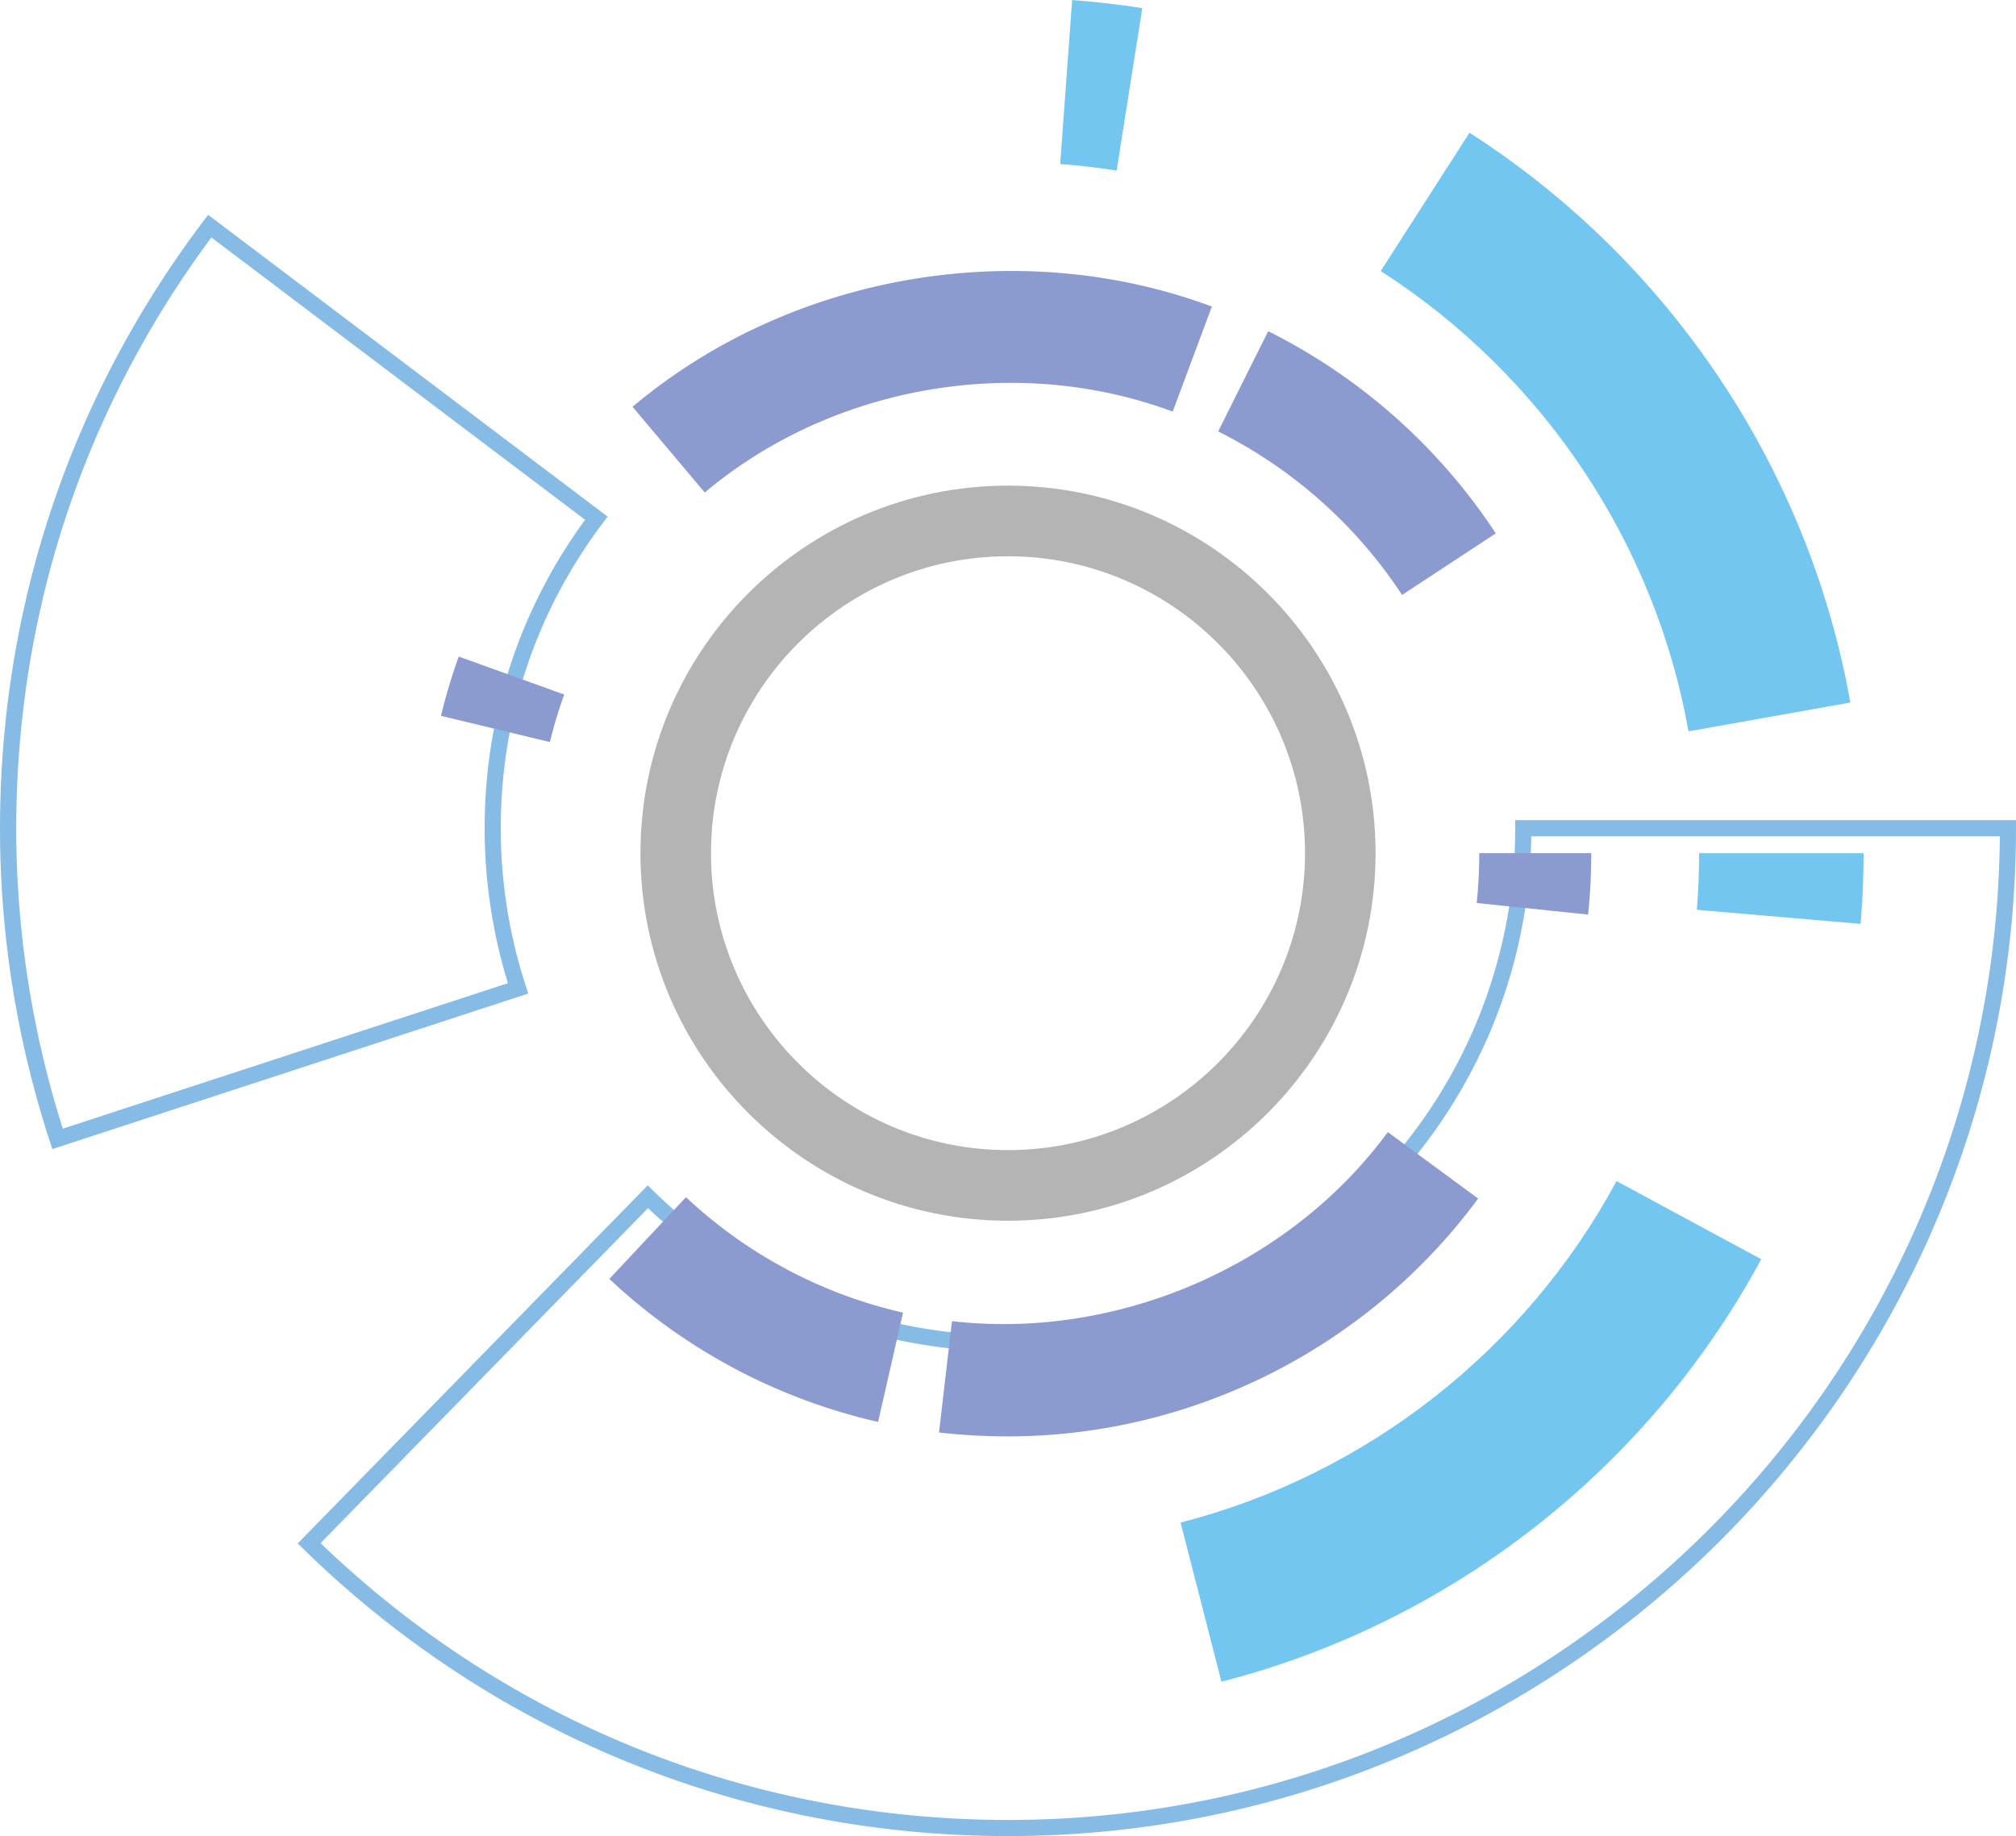 <svg xmlns="http://www.w3.org/2000/svg" viewBox="0 0 1699.14 1547.63"><defs><style>.cls-1{isolation:isolate;}.cls-2{fill:#b4b4b4;}.cls-2,.cls-3,.cls-4,.cls-5{mix-blend-mode:color-dodge;}.cls-3{fill:#86bbe6;}.cls-4{fill:#73c6f0;}.cls-5{fill:#8b9bcf;}</style></defs><title>BackgroundCircleHUD</title><g class="cls-1"><g id="Layer_1" data-name="Layer 1"><path class="cls-2" d="M1942.56,2223.22c-170.82,0-309.75-139-309.75-309.82s138.93-309.79,309.75-309.79,309.83,139,309.83,309.79S2113.46,2223.22,1942.56,2223.22Zm0-560.08c-138,0-250.3,112.24-250.3,250.26s112.33,250.3,250.3,250.3,250.38-112.3,250.38-250.3S2080.61,1663.14,1942.56,1663.14Z" transform="translate(-1093.03 -1194.26)"/><path class="cls-3" d="M1942.64,2741.89c-223.3,0-434.18-85.89-593.78-241.88l-4.89-4.81,4.73-4.81,290.28-297,4.8,4.73a425.26,425.26,0,0,0,298.86,121.7c235.72,0,427.45-191.77,427.45-427.45v-6.81h422.08v6.81C2792.17,2360.75,2411,2741.89,1942.64,2741.89ZM1363.2,2495c156.48,150.55,362,233.32,579.44,233.32,458.62,0,832.22-371.28,835.91-829.1H2383.63c-3.6,240.09-200.07,434.26-441,434.26-113.69,0-221.22-42.87-303.42-120.86Zm-226-332.18-2.16-6.45a848.64,848.64,0,0,1-42-263.75c0-186.41,59.21-363.4,171.3-511.82l4.09-5.45,5.44,4.09,331.31,250.3-4.09,5.4c-56.24,74.56-86,163.49-86,257.27a428,428,0,0,0,21.07,132.85l2.09,6.49Zm134-768.4c-107.68,144.94-164.48,317-164.48,498.2a835.86,835.86,0,0,0,39.25,253L1521.12,2023a445.27,445.27,0,0,1-19.62-130.6c0-94.46,29.24-184.2,84.68-260Z" transform="translate(-1093.03 -1194.26)"/><path class="cls-4" d="M2122.51,2611.77l-34.45-134.12c156.48-40.22,290.44-145.14,367.44-287.84l121.94,65.86C2482.1,2432.22,2316.33,2562,2122.51,2611.77ZM2661.17,1973l-138-11.85q1.92-23.62,1.92-47.71h138.62C2663.74,1933.46,2662.93,1953.38,2661.17,1973Zm-145-162.28c-28.28-158.92-122.82-300.33-259.44-388l74.84-116.58c169,108.41,285.95,283.47,321,480.29Zm-482-472.72c-15.63-2.44-31.49-4.32-47.59-5.49l10.09-138.21q29.92,2.23,59.13,6.85Z" transform="translate(-1093.03 -1194.26)"/><path class="cls-5" d="M1942.56,2405a514.8,514.8,0,0,1-58.09-3.29l10.9-93.86c137.49,15.9,283.23-45,367.36-159.32l76.11,56C2246.38,2330.07,2098.24,2405,1942.56,2405Zm-109.44-12.18a490.29,490.29,0,0,1-226.51-120.54l64.58-68.91a395.61,395.61,0,0,0,182.92,97.31Zm598.42-427.65-93.9-9.77a404.91,404.91,0,0,0,2.16-42h94.38A500.3,500.3,0,0,1,2431.54,1965.15Zm-875-145.42-91.83-22.11a460,460,0,0,1,15-49.95l88.85,32A377.19,377.19,0,0,0,1556.54,1819.73Zm718.21-124a398.87,398.87,0,0,0-155-137.8l42.15-84.53a493.91,493.91,0,0,1,191.81,170.41Zm-587.7-86.33-60.89-72.27c133.64-112.45,325.69-145.05,488.26-84.49l-33,88.54C1950.25,1492.28,1794.82,1518.67,1687.05,1609.41Z" transform="translate(-1093.03 -1194.26)"/></g></g></svg>